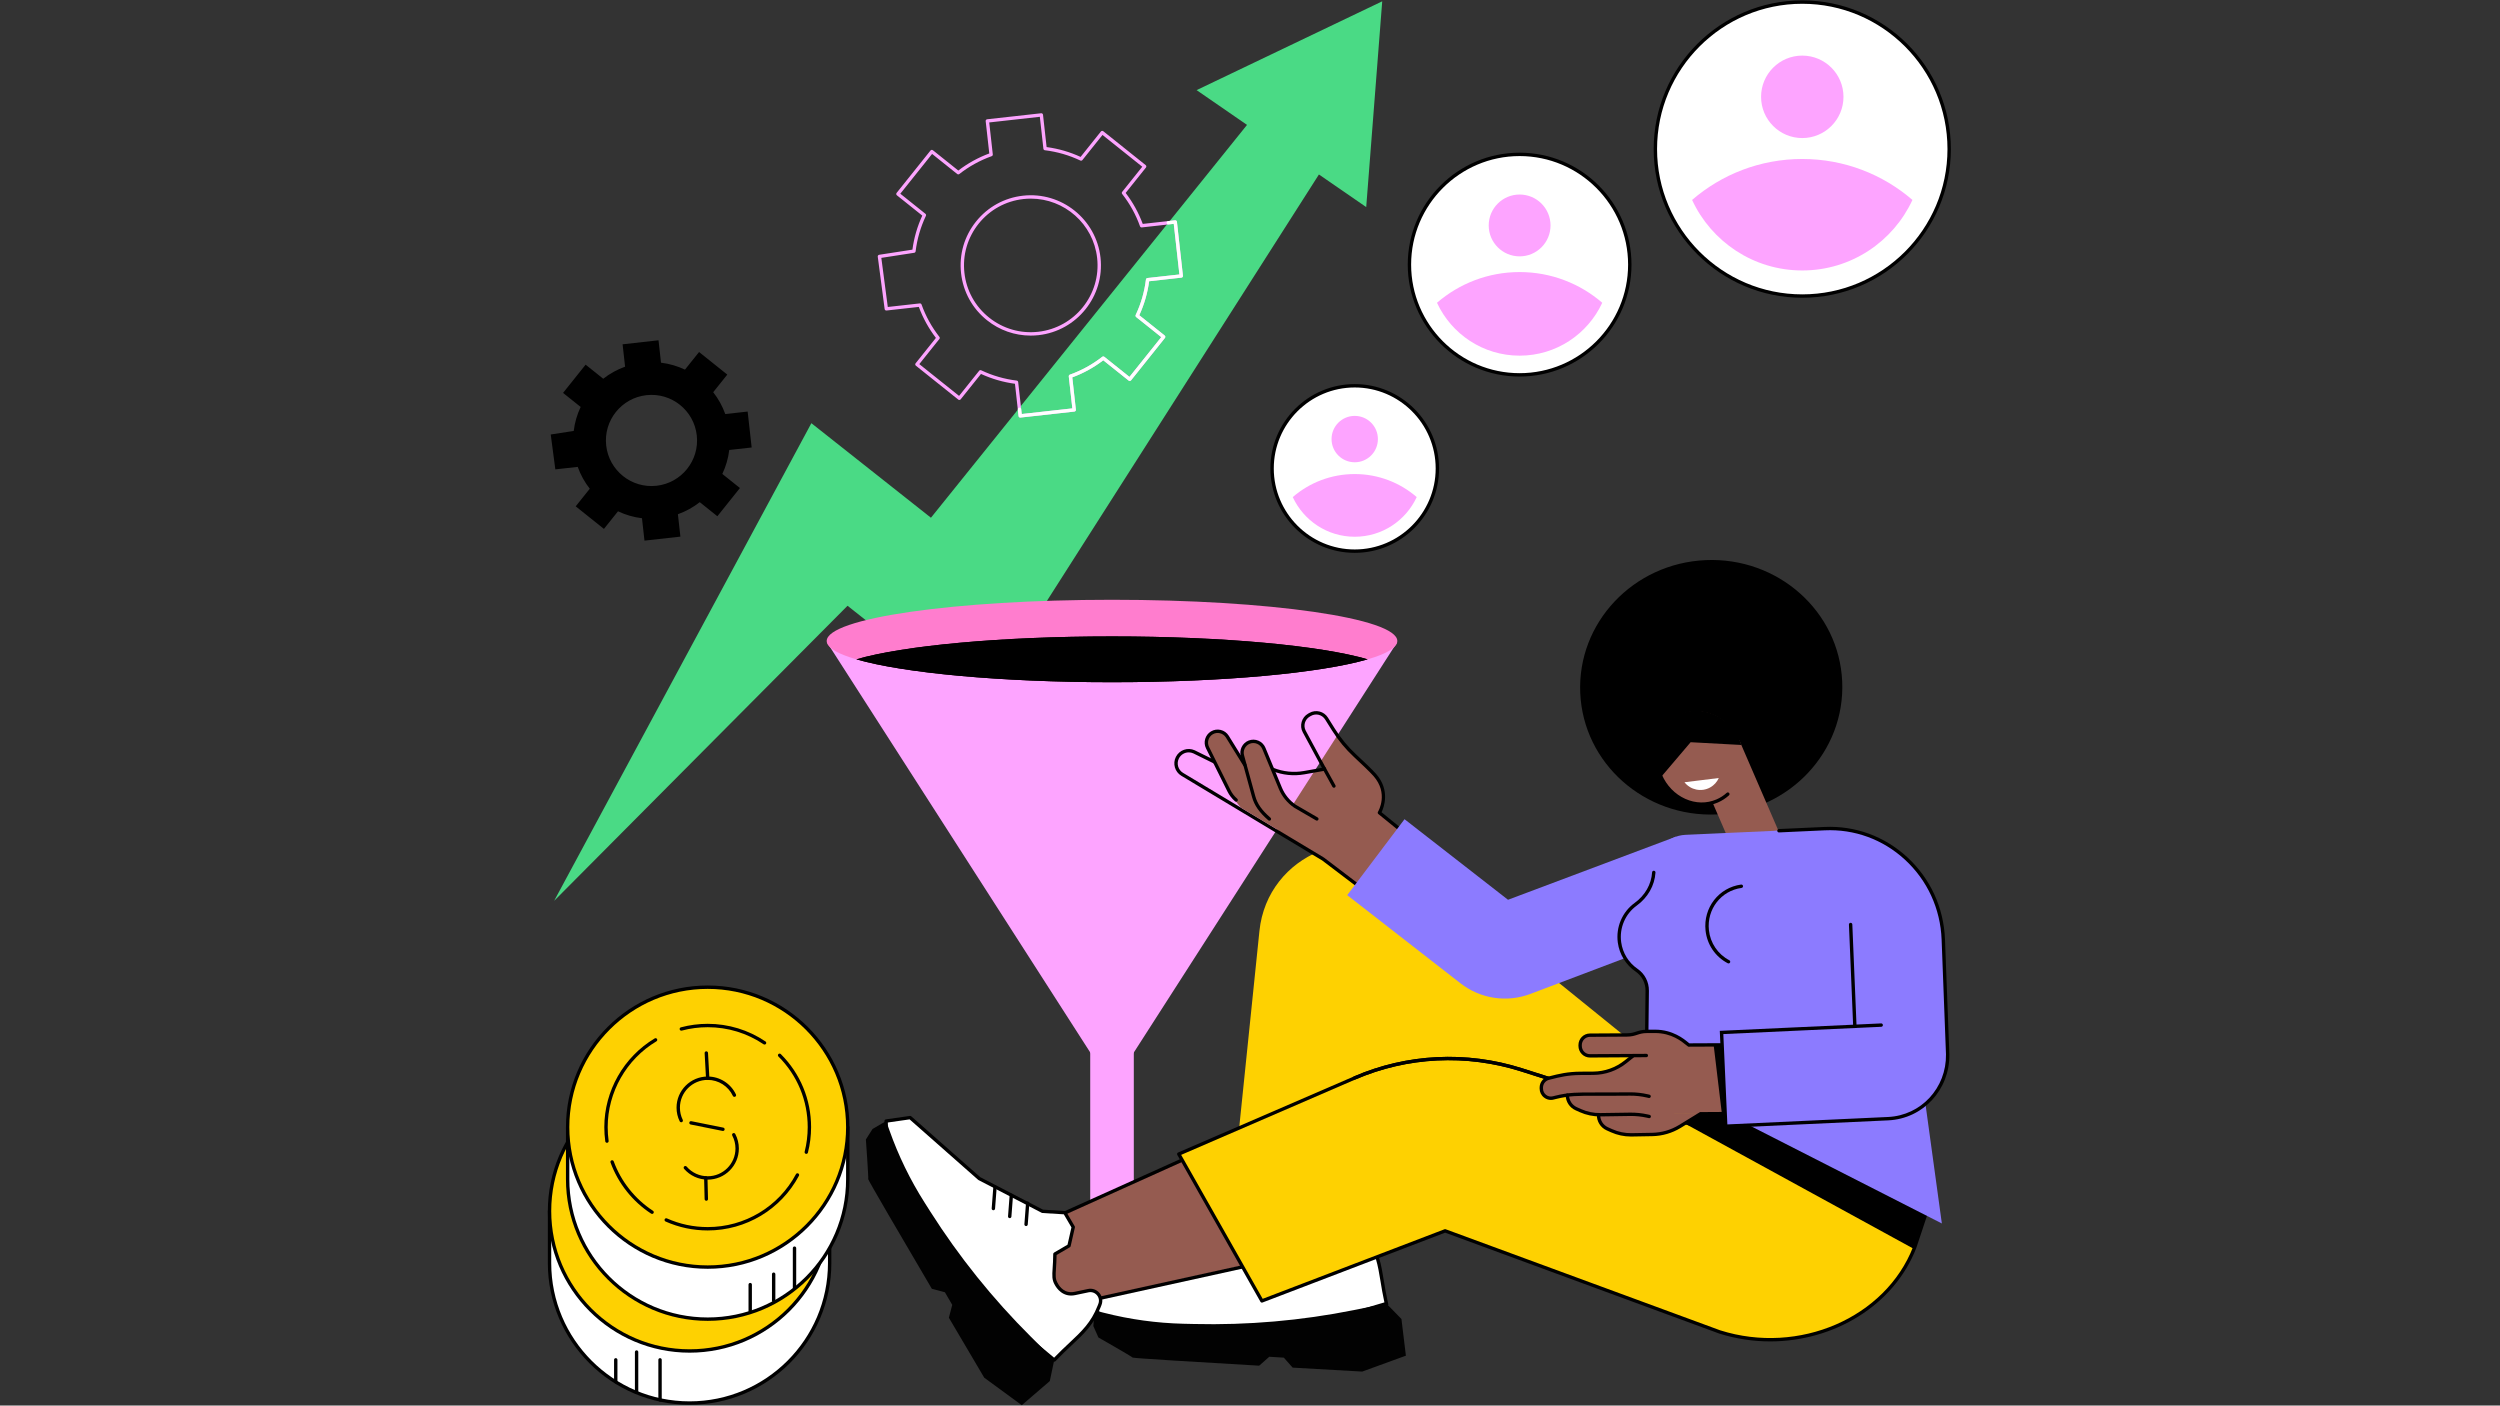 <svg xmlns="http://www.w3.org/2000/svg" xmlns:xlink="http://www.w3.org/1999/xlink" width="1366" zoomAndPan="magnify" viewBox="0 0 1024.5 576" height="768" preserveAspectRatio="xMidYMid meet" version="1.0"><rect x="0" y="0" width="1024.5" height="576" fill="#333333" stroke="none"/><defs><clipPath id="2f956f6f61"><path d="M 678 0.141 L 799 0.141 L 799 122 L 678 122 Z M 678 0.141 " clip-rule="nonzero"/></clipPath><clipPath id="47288aefb1"><path d="M 677 0.141 L 799.469 0.141 L 799.469 123 L 677 123 Z M 677 0.141 " clip-rule="nonzero"/></clipPath><clipPath id="de90f4d79d"><path d="M 227 0.141 L 567 0.141 L 567 370 L 227 370 Z M 227 0.141 " clip-rule="nonzero"/></clipPath><clipPath id="e382d5068a"><path d="M 224.5 495 L 341 495 L 341 575.859 L 224.5 575.859 Z M 224.5 495 " clip-rule="nonzero"/></clipPath><clipPath id="cbef2202a0"><path d="M 224.5 438 L 341 438 L 341 555 L 224.5 555 Z M 224.5 438 " clip-rule="nonzero"/></clipPath><clipPath id="6cfb1208d0"><path d="M 354 459 L 433 459 L 433 575.859 L 354 575.859 Z M 354 459 " clip-rule="nonzero"/></clipPath></defs><g clip-path="url(#2f956f6f61)"><path fill="#ffffff" d="M 798.77 61.086 C 798.77 94.355 771.816 121.324 738.57 121.324 C 705.32 121.324 678.371 94.355 678.371 61.086 C 678.371 27.82 705.32 0.852 738.57 0.852 C 771.816 0.852 798.77 27.82 798.77 61.086 " fill-opacity="1" fill-rule="nonzero"/></g><g clip-path="url(#47288aefb1)"><path fill="#000000" d="M 738.566 1.547 C 705.758 1.547 679.062 28.258 679.062 61.09 C 679.062 93.922 705.758 120.633 738.566 120.633 C 771.383 120.633 798.078 93.922 798.078 61.09 C 798.078 28.258 771.383 1.547 738.566 1.547 Z M 738.566 122.02 C 704.992 122.02 677.676 94.684 677.676 61.09 C 677.676 27.492 704.992 0.156 738.566 0.156 C 772.148 0.156 799.465 27.492 799.465 61.09 C 799.465 94.684 772.148 122.02 738.566 122.02 " fill-opacity="1" fill-rule="nonzero"/></g><path fill="#fda4ff" d="M 738.57 65.152 C 721.312 65.152 705.535 71.477 693.418 81.934 C 701.301 98.996 718.551 110.836 738.57 110.836 C 758.59 110.836 775.84 98.996 783.719 81.934 C 771.605 71.477 755.824 65.152 738.57 65.152 " fill-opacity="1" fill-rule="nonzero"/><path fill="#fda4ff" d="M 755.457 39.684 C 755.457 49.012 747.895 56.578 738.57 56.578 C 729.246 56.578 721.688 49.012 721.688 39.684 C 721.688 30.352 729.246 22.785 738.57 22.785 C 747.895 22.785 755.457 30.352 755.457 39.684 " fill-opacity="1" fill-rule="nonzero"/><path fill="#ffffff" d="M 667.891 108.438 C 667.891 133.391 647.676 153.617 622.742 153.617 C 597.805 153.617 577.59 133.391 577.59 108.438 C 577.59 83.484 597.805 63.258 622.742 63.258 C 647.676 63.258 667.891 83.484 667.891 108.438 " fill-opacity="1" fill-rule="nonzero"/><path fill="#000000" d="M 622.738 63.957 C 598.223 63.957 578.281 83.914 578.281 108.438 C 578.281 132.969 598.223 152.926 622.738 152.926 C 647.25 152.926 667.195 132.969 667.195 108.438 C 667.195 83.914 647.25 63.957 622.738 63.957 Z M 622.738 154.312 C 597.461 154.312 576.895 133.734 576.895 108.438 C 576.895 83.145 597.461 62.566 622.738 62.566 C 648.02 62.566 668.586 83.145 668.586 108.438 C 668.586 133.734 648.02 154.312 622.738 154.312 " fill-opacity="1" fill-rule="nonzero"/><path fill="#fda4ff" d="M 622.738 111.488 C 609.797 111.488 597.961 116.234 588.875 124.074 C 594.785 136.871 607.727 145.75 622.738 145.75 C 637.75 145.75 650.691 136.871 656.602 124.074 C 647.516 116.234 635.68 111.488 622.738 111.488 " fill-opacity="1" fill-rule="nonzero"/><path fill="#fda4ff" d="M 635.406 92.387 C 635.406 99.383 629.738 105.059 622.742 105.059 C 615.746 105.059 610.074 99.383 610.074 92.387 C 610.074 85.387 615.746 79.715 622.742 79.715 C 629.738 79.715 635.406 85.387 635.406 92.387 " fill-opacity="1" fill-rule="nonzero"/><path fill="#ffffff" d="M 589.035 191.977 C 589.035 210.691 573.871 225.859 555.172 225.859 C 536.469 225.859 521.309 210.691 521.309 191.977 C 521.309 173.262 536.469 158.09 555.172 158.09 C 573.871 158.09 589.035 173.262 589.035 191.977 " fill-opacity="1" fill-rule="nonzero"/><path fill="#000000" d="M 555.168 158.785 C 536.883 158.785 521.996 173.676 521.996 191.977 C 521.996 210.281 536.883 225.168 555.168 225.168 C 573.457 225.168 588.34 210.281 588.34 191.977 C 588.34 173.676 573.457 158.785 555.168 158.785 Z M 555.168 226.559 C 536.113 226.559 520.609 211.043 520.609 191.977 C 520.609 172.91 536.113 157.398 555.168 157.398 C 574.227 157.398 589.727 172.91 589.727 191.977 C 589.727 211.043 574.227 226.559 555.168 226.559 " fill-opacity="1" fill-rule="nonzero"/><path fill="#fda4ff" d="M 555.168 194.266 C 545.461 194.266 536.586 197.82 529.77 203.703 C 534.203 213.301 543.906 219.961 555.168 219.961 C 566.43 219.961 576.137 213.301 580.566 203.703 C 573.75 197.82 564.875 194.266 555.168 194.266 " fill-opacity="1" fill-rule="nonzero"/><path fill="#fda4ff" d="M 564.664 179.934 C 564.664 185.188 560.418 189.441 555.168 189.441 C 549.922 189.441 545.668 185.188 545.668 179.934 C 545.668 174.688 549.922 170.43 555.168 170.43 C 560.418 170.43 564.664 174.688 564.664 179.934 " fill-opacity="1" fill-rule="nonzero"/><g clip-path="url(#de90f4d79d)"><path fill="#4ada85" d="M 566.434 0.539 L 490.367 36.934 L 511.031 51.184 L 381.5 212.168 L 332.5 173.426 L 227.086 369.164 L 347.32 248.242 L 400.781 290.527 L 540.496 71.5 L 559.875 84.863 L 566.434 0.539 " fill-opacity="1" fill-rule="nonzero"/></g><path fill="#ffffff" d="M 340 496.281 L 340 517.621 C 340 549.293 314.301 574.973 282.598 574.973 C 250.898 574.973 225.199 549.293 225.199 517.621 L 225.199 496.281 L 340 496.281 " fill-opacity="1" fill-rule="nonzero"/><g clip-path="url(#e382d5068a)"><path fill="#000000" d="M 282.598 575.668 C 250.566 575.668 224.504 549.625 224.504 517.621 L 224.504 496.281 C 224.504 495.898 224.816 495.59 225.199 495.59 C 225.586 495.59 225.895 495.898 225.895 496.281 L 225.895 517.621 C 225.895 548.859 251.332 574.277 282.598 574.277 C 313.867 574.277 339.301 548.859 339.301 517.621 L 339.301 496.281 C 339.301 495.898 339.613 495.59 339.996 495.59 C 340.383 495.59 340.691 495.898 340.691 496.281 L 340.691 517.621 C 340.691 549.625 314.633 575.668 282.598 575.668 " fill-opacity="1" fill-rule="nonzero"/></g><path fill="#fed101" d="M 340 496.281 C 340 527.957 314.301 553.633 282.598 553.633 C 250.898 553.633 225.199 527.957 225.199 496.281 C 225.199 464.609 250.898 438.93 282.598 438.93 C 314.301 438.93 340 464.609 340 496.281 " fill-opacity="1" fill-rule="nonzero"/><g clip-path="url(#cbef2202a0)"><path fill="#000000" d="M 282.598 439.625 C 251.332 439.625 225.895 465.039 225.895 496.281 C 225.895 527.523 251.332 552.941 282.598 552.941 C 313.867 552.941 339.301 527.523 339.301 496.281 C 339.301 465.039 313.867 439.625 282.598 439.625 Z M 282.598 554.328 C 250.566 554.328 224.504 528.289 224.504 496.281 C 224.504 464.277 250.566 438.238 282.598 438.238 C 314.633 438.238 340.691 464.277 340.691 496.281 C 340.691 528.289 314.633 554.328 282.598 554.328 " fill-opacity="1" fill-rule="nonzero"/></g><path fill="#000000" d="M 241.312 502.703 C 240.973 502.703 240.672 502.449 240.625 502.102 C 240.363 500.184 240.227 498.23 240.227 496.281 C 240.227 481.469 248.141 467.535 260.879 459.922 C 261.211 459.727 261.637 459.836 261.832 460.164 C 262.027 460.492 261.922 460.918 261.594 461.113 C 249.273 468.48 241.617 481.953 241.617 496.281 C 241.617 498.164 241.746 500.059 242 501.91 C 242.055 502.293 241.789 502.641 241.406 502.691 C 241.375 502.699 241.344 502.703 241.312 502.703 " fill-opacity="1" fill-rule="nonzero"/><path fill="#000000" d="M 259.809 531.848 C 259.68 531.848 259.547 531.812 259.43 531.734 C 251.801 526.746 245.887 519.301 242.777 510.773 C 242.645 510.414 242.832 510.016 243.191 509.883 C 243.551 509.754 243.949 509.938 244.082 510.297 C 247.086 518.547 252.809 525.746 260.191 530.57 C 260.508 530.781 260.602 531.211 260.391 531.531 C 260.258 531.734 260.035 531.848 259.809 531.848 " fill-opacity="1" fill-rule="nonzero"/><path fill="#000000" d="M 282.598 538.617 C 276.582 538.617 270.77 537.387 265.32 534.949 C 264.973 534.793 264.812 534.383 264.969 534.031 C 265.125 533.684 265.539 533.523 265.887 533.684 C 271.156 536.035 276.781 537.23 282.598 537.23 C 297.758 537.23 311.621 528.922 318.77 515.551 C 318.949 515.211 319.371 515.082 319.711 515.266 C 320.047 515.445 320.176 515.867 319.996 516.203 C 312.602 530.031 298.273 538.617 282.598 538.617 " fill-opacity="1" fill-rule="nonzero"/><path fill="#000000" d="M 323 507.242 C 322.945 507.242 322.887 507.23 322.828 507.219 C 322.457 507.125 322.23 506.746 322.328 506.375 C 323.16 503.094 323.582 499.699 323.582 496.281 C 323.582 485.344 319.316 475.062 311.578 467.328 C 311.309 467.059 311.309 466.617 311.578 466.348 C 311.848 466.074 312.289 466.074 312.559 466.348 C 320.562 474.344 324.969 484.977 324.969 496.281 C 324.969 499.812 324.535 503.324 323.672 506.715 C 323.594 507.031 323.309 507.242 323 507.242 " fill-opacity="1" fill-rule="nonzero"/><path fill="#000000" d="M 305.898 462.445 C 305.766 462.445 305.633 462.406 305.512 462.328 C 298.734 457.75 290.812 455.336 282.598 455.336 C 278.992 455.336 275.418 455.801 271.969 456.723 C 271.602 456.824 271.219 456.605 271.121 456.234 C 271.023 455.863 271.242 455.484 271.613 455.383 C 275.176 454.43 278.875 453.945 282.598 453.945 C 291.09 453.945 299.281 456.445 306.289 461.176 C 306.605 461.391 306.691 461.824 306.477 462.141 C 306.34 462.34 306.121 462.445 305.898 462.445 " fill-opacity="1" fill-rule="nonzero"/><path fill="#000000" d="M 270.488 574.383 C 270.105 574.383 269.793 574.07 269.793 573.688 L 269.793 557.258 C 269.793 556.871 270.105 556.562 270.488 556.562 C 270.871 556.562 271.18 556.871 271.18 557.258 L 271.18 573.688 C 271.18 574.07 270.871 574.383 270.488 574.383 " fill-opacity="1" fill-rule="nonzero"/><path fill="#000000" d="M 260.875 571.18 C 260.492 571.18 260.184 570.871 260.184 570.488 L 260.184 554.059 C 260.184 553.676 260.492 553.363 260.875 553.363 C 261.262 553.363 261.57 553.676 261.57 554.059 L 261.57 570.488 C 261.57 570.871 261.262 571.18 260.875 571.18 " fill-opacity="1" fill-rule="nonzero"/><path fill="#000000" d="M 252.336 566.914 C 251.949 566.914 251.641 566.602 251.641 566.219 L 251.641 557.258 C 251.641 556.871 251.949 556.562 252.336 556.562 C 252.719 556.562 253.027 556.871 253.027 557.258 L 253.027 566.219 C 253.027 566.602 252.719 566.914 252.336 566.914 " fill-opacity="1" fill-rule="nonzero"/><path fill="#ffffff" d="M 347.414 461.902 L 347.414 483.238 C 347.414 514.914 321.715 540.59 290.016 540.59 C 258.316 540.59 232.617 514.914 232.617 483.238 L 232.617 461.902 L 347.414 461.902 " fill-opacity="1" fill-rule="nonzero"/><path fill="#000000" d="M 290.016 541.285 C 257.984 541.285 231.926 515.246 231.926 483.238 L 231.926 461.902 C 231.926 461.516 232.234 461.207 232.617 461.207 C 233 461.207 233.312 461.516 233.312 461.902 L 233.312 483.238 C 233.312 514.48 258.75 539.895 290.016 539.895 C 321.281 539.895 346.723 514.48 346.723 483.238 L 346.723 461.902 C 346.723 461.516 347.031 461.207 347.414 461.207 C 347.797 461.207 348.109 461.516 348.109 461.902 L 348.109 483.238 C 348.109 515.246 322.047 541.285 290.016 541.285 " fill-opacity="1" fill-rule="nonzero"/><path fill="#fed101" d="M 347.414 461.902 C 347.414 493.574 321.715 519.254 290.016 519.254 C 258.316 519.254 232.617 493.574 232.617 461.902 C 232.617 430.227 258.316 404.551 290.016 404.551 C 321.715 404.551 347.414 430.227 347.414 461.902 " fill-opacity="1" fill-rule="nonzero"/><path fill="#000000" d="M 290.016 405.246 C 258.75 405.246 233.312 430.66 233.312 461.902 C 233.312 493.141 258.75 518.555 290.016 518.555 C 321.281 518.555 346.723 493.141 346.723 461.902 C 346.723 430.66 321.281 405.246 290.016 405.246 Z M 290.016 519.949 C 257.984 519.949 231.926 493.906 231.926 461.902 C 231.926 429.895 257.984 403.855 290.016 403.855 C 322.047 403.855 348.109 429.895 348.109 461.902 C 348.109 493.906 322.047 519.949 290.016 519.949 " fill-opacity="1" fill-rule="nonzero"/><path fill="#000000" d="M 248.73 468.316 C 248.387 468.316 248.09 468.066 248.043 467.723 C 247.777 465.809 247.645 463.848 247.645 461.902 C 247.645 447.086 255.559 433.156 268.297 425.543 C 268.629 425.348 269.055 425.453 269.25 425.785 C 269.445 426.109 269.34 426.539 269.012 426.734 C 256.688 434.098 249.035 447.57 249.035 461.902 C 249.035 463.785 249.164 465.68 249.418 467.531 C 249.473 467.91 249.207 468.262 248.824 468.312 C 248.793 468.316 248.762 468.316 248.73 468.316 " fill-opacity="1" fill-rule="nonzero"/><path fill="#000000" d="M 267.227 497.469 C 267.094 497.469 266.965 497.43 266.848 497.355 C 259.215 492.363 253.301 484.922 250.195 476.395 C 250.062 476.031 250.246 475.637 250.609 475.504 C 250.969 475.371 251.367 475.559 251.5 475.918 C 254.504 484.168 260.227 491.363 267.605 496.191 C 267.926 496.402 268.016 496.832 267.809 497.152 C 267.676 497.355 267.453 497.469 267.227 497.469 " fill-opacity="1" fill-rule="nonzero"/><path fill="#000000" d="M 290.016 504.238 C 284 504.238 278.188 503.004 272.738 500.57 C 272.387 500.41 272.23 500.004 272.387 499.652 C 272.543 499.301 272.953 499.141 273.305 499.301 C 278.574 501.656 284.195 502.852 290.016 502.852 C 305.176 502.852 319.035 494.543 326.188 481.168 C 326.367 480.828 326.789 480.703 327.125 480.883 C 327.465 481.066 327.594 481.484 327.41 481.824 C 320.02 495.648 305.691 504.238 290.016 504.238 " fill-opacity="1" fill-rule="nonzero"/><path fill="#000000" d="M 330.418 472.859 C 330.359 472.859 330.305 472.855 330.246 472.84 C 329.875 472.746 329.648 472.367 329.742 471.996 C 330.574 468.715 331 465.316 331 461.902 C 331 450.965 326.734 440.684 318.996 432.949 C 318.723 432.676 318.723 432.234 318.996 431.965 C 319.266 431.695 319.707 431.695 319.977 431.965 C 327.98 439.961 332.387 450.594 332.387 461.902 C 332.387 465.434 331.949 468.945 331.09 472.336 C 331.008 472.648 330.727 472.859 330.418 472.859 " fill-opacity="1" fill-rule="nonzero"/><path fill="#000000" d="M 313.316 428.062 C 313.184 428.062 313.047 428.027 312.93 427.949 C 306.152 423.371 298.23 420.953 290.016 420.953 C 286.414 420.953 282.836 421.422 279.387 422.344 C 279.016 422.441 278.637 422.223 278.539 421.855 C 278.438 421.484 278.66 421.102 279.031 421 C 282.594 420.051 286.293 419.562 290.016 419.562 C 298.508 419.562 306.699 422.066 313.707 426.797 C 314.023 427.012 314.109 427.441 313.895 427.758 C 313.762 427.957 313.539 428.062 313.316 428.062 " fill-opacity="1" fill-rule="nonzero"/><path fill="#000000" d="M 325.59 528.422 C 325.207 528.422 324.895 528.109 324.895 527.727 L 324.895 511.488 C 324.895 511.105 325.207 510.797 325.59 510.797 C 325.973 510.797 326.285 511.105 326.285 511.488 L 326.285 527.727 C 326.285 528.109 325.973 528.422 325.59 528.422 " fill-opacity="1" fill-rule="nonzero"/><path fill="#000000" d="M 317.047 533.754 C 316.664 533.754 316.352 533.445 316.352 533.062 L 316.352 522.16 C 316.352 521.773 316.664 521.465 317.047 521.465 C 317.43 521.465 317.742 521.773 317.742 522.16 L 317.742 533.062 C 317.742 533.445 317.43 533.754 317.047 533.754 " fill-opacity="1" fill-rule="nonzero"/><path fill="#000000" d="M 307.438 538.023 C 307.055 538.023 306.742 537.711 306.742 537.328 L 306.742 526.426 C 306.742 526.043 307.055 525.734 307.438 525.734 C 307.82 525.734 308.133 526.043 308.133 526.426 L 308.133 537.328 C 308.133 537.711 307.82 538.023 307.438 538.023 " fill-opacity="1" fill-rule="nonzero"/><path fill="#000000" d="M 279.164 459.91 C 278.91 459.91 278.66 459.77 278.543 459.523 C 277.68 457.766 277.246 455.879 277.246 453.914 C 277.246 446.875 282.973 441.156 290.016 441.156 C 294.953 441.156 299.496 444.043 301.59 448.512 C 301.754 448.859 301.602 449.273 301.254 449.434 C 300.91 449.598 300.492 449.449 300.332 449.102 C 298.465 445.117 294.418 442.543 290.016 442.543 C 283.742 442.543 278.633 447.645 278.633 453.914 C 278.633 455.668 279.023 457.348 279.789 458.91 C 279.957 459.254 279.816 459.672 279.469 459.836 C 279.371 459.887 279.27 459.91 279.164 459.91 " fill-opacity="1" fill-rule="nonzero"/><path fill="#000000" d="M 290.016 483.418 C 286.289 483.418 282.758 481.797 280.328 478.973 C 280.078 478.68 280.109 478.242 280.402 477.992 C 280.691 477.738 281.129 477.777 281.379 478.066 C 283.547 480.586 286.695 482.027 290.016 482.027 C 296.293 482.027 301.398 476.93 301.398 470.656 C 301.398 468.805 300.945 466.969 300.082 465.344 C 299.902 465.008 300.031 464.582 300.371 464.406 C 300.711 464.227 301.129 464.355 301.309 464.695 C 302.277 466.52 302.785 468.578 302.785 470.656 C 302.785 477.691 297.059 483.418 290.016 483.418 " fill-opacity="1" fill-rule="nonzero"/><path fill="#000000" d="M 289.449 492.078 C 289.074 492.078 288.766 491.781 288.754 491.402 L 288.539 482.742 C 288.527 482.359 288.832 482.039 289.215 482.027 C 289.605 482.043 289.918 482.324 289.926 482.707 L 290.145 491.367 C 290.152 491.754 289.852 492.07 289.469 492.078 C 289.461 492.078 289.457 492.078 289.449 492.078 " fill-opacity="1" fill-rule="nonzero"/><path fill="#000000" d="M 290.016 442.543 C 289.648 442.543 289.344 442.254 289.324 441.883 L 288.758 431.562 C 288.734 431.18 289.027 430.855 289.41 430.832 C 289.789 430.797 290.121 431.102 290.145 431.488 L 290.711 441.809 C 290.73 442.191 290.438 442.52 290.055 442.543 C 290.039 442.543 290.027 442.543 290.016 442.543 " fill-opacity="1" fill-rule="nonzero"/><path fill="#000000" d="M 296.262 463.473 C 296.219 463.473 296.172 463.469 296.125 463.457 L 283.023 460.82 C 282.648 460.746 282.406 460.379 282.48 460.004 C 282.555 459.625 282.926 459.379 283.301 459.461 L 296.398 462.098 C 296.777 462.176 297.02 462.539 296.945 462.914 C 296.879 463.246 296.586 463.473 296.262 463.473 " fill-opacity="1" fill-rule="nonzero"/><path fill="#fda4ff" d="M 464.633 421.574 L 446.773 421.574 L 446.773 498.734 L 464.633 498.734 L 464.633 421.574 " fill-opacity="1" fill-rule="nonzero"/><path fill="#020202" d="M 560.559 485.07 L 527.004 476.953 L 518.113 513.707 L 551.664 521.828 L 560.559 485.07 " fill-opacity="1" fill-rule="nonzero"/><path fill="#ffffff" d="M 559.637 505.98 L 560.16 506.73 C 566.137 515.297 565.461 522.34 568.148 534.203 L 523.91 547.289 L 459.117 544.148 L 448.453 536.977 L 452.75 528.023 L 489.281 518.375 L 514.848 504.301 L 520.391 497.023 L 527.219 497.438 L 532.621 503.141 L 532.215 509.816 C 538.457 514.086 539.52 516.008 542.738 516.203 C 542.809 516.188 548.16 517.055 550.188 512.012 L 552.281 506.816 C 553.531 503.715 557.723 503.242 559.637 505.98 " fill-opacity="1" fill-rule="nonzero"/><path fill="#000000" d="M 459.344 543.465 L 523.824 546.594 L 567.332 533.719 C 566.637 530.559 566.164 527.699 565.75 525.16 C 564.641 518.426 563.766 513.109 559.59 507.125 L 559.066 506.375 C 558.316 505.305 557.094 504.746 555.789 504.898 C 554.484 505.047 553.414 505.859 552.926 507.078 L 550.836 512.27 C 548.891 517.102 544.148 517.035 542.742 516.902 L 542.695 516.898 C 540.312 516.75 538.961 515.711 536.5 513.816 C 535.312 512.902 533.84 511.77 531.82 510.387 L 531.5 510.164 L 531.91 503.398 L 526.902 498.117 L 520.719 497.738 L 515.312 504.84 L 489.457 519.043 L 453.238 528.613 L 449.34 536.734 Z M 523.992 547.988 L 523.875 547.984 L 458.891 544.836 L 447.566 537.215 L 452.266 527.434 L 489.02 517.723 L 514.387 503.762 L 520.062 496.309 L 527.535 496.762 L 533.336 502.879 L 532.934 509.465 C 534.816 510.77 536.215 511.84 537.348 512.715 C 539.727 514.551 540.816 515.387 542.762 515.512 C 542.801 515.512 542.836 515.516 542.875 515.52 C 544.367 515.66 548.008 515.582 549.547 511.754 L 551.637 506.559 C 552.32 504.859 553.812 503.723 555.633 503.52 C 557.445 503.309 559.156 504.082 560.207 505.582 L 560.727 506.332 C 565.086 512.574 565.98 518.027 567.117 524.934 C 567.562 527.621 568.062 530.672 568.828 534.051 L 568.969 534.688 L 523.992 547.988 " fill-opacity="1" fill-rule="nonzero"/><path fill="#020202" d="M 448.453 536.977 L 452.391 537.98 C 463.043 540.703 473.961 542.207 484.953 542.473 L 489.348 542.574 C 511.312 543.102 533.27 541.188 554.812 536.875 L 568.148 534.203 L 574.309 540.52 L 576.137 555.555 L 558.227 562.074 C 558.227 562.074 545.668 561.367 529.734 560.453 L 526.117 556.367 L 520.145 556 L 516.012 559.656 C 491.109 558.207 464.391 556.594 464.16 556.336 C 463.734 555.852 450.121 548.094 450.121 548.094 L 448.062 543.434 L 448.453 536.977 " fill-opacity="1" fill-rule="nonzero"/><path fill="#000000" d="M 515.539 513.574 C 515.391 513.574 515.238 513.527 515.113 513.426 L 508.273 508.055 C 507.969 507.82 507.922 507.383 508.156 507.082 C 508.391 506.781 508.828 506.727 509.133 506.965 L 515.973 512.336 C 516.27 512.57 516.324 513.008 516.086 513.309 C 515.949 513.484 515.742 513.574 515.539 513.574 " fill-opacity="1" fill-rule="nonzero"/><path fill="#000000" d="M 509.121 517.34 C 508.969 517.34 508.816 517.293 508.688 517.191 L 501.852 511.82 C 501.551 511.586 501.5 511.148 501.738 510.848 C 501.973 510.543 502.41 510.492 502.711 510.73 L 509.547 516.102 C 509.848 516.336 509.902 516.773 509.664 517.074 C 509.527 517.246 509.324 517.34 509.121 517.34 " fill-opacity="1" fill-rule="nonzero"/><path fill="#000000" d="M 502.695 521.105 C 502.547 521.105 502.398 521.059 502.27 520.957 L 495.434 515.586 C 495.133 515.352 495.078 514.914 495.312 514.613 C 495.551 514.309 495.984 514.258 496.289 514.496 L 503.125 519.867 C 503.43 520.102 503.48 520.539 503.242 520.84 C 503.109 521.016 502.902 521.105 502.695 521.105 " fill-opacity="1" fill-rule="nonzero"/><path fill="#955b50" d="M 517.141 516.887 L 487.887 473.828 L 419.348 504.594 L 436.512 534.867 L 517.141 516.887 " fill-opacity="1" fill-rule="nonzero"/><path fill="#000000" d="M 421.316 504.609 L 437.922 534.129 L 516.176 516.914 L 487.777 474.652 Z M 437.566 535.609 C 437.32 535.609 437.086 535.48 436.961 535.254 L 419.734 504.629 C 419.641 504.457 419.617 504.254 419.68 504.07 C 419.742 503.887 419.875 503.734 420.055 503.652 L 487.742 473.148 C 488.051 473.008 488.414 473.109 488.605 473.391 L 517.898 516.988 C 518.027 517.18 518.055 517.418 517.965 517.633 C 517.879 517.848 517.695 518.004 517.473 518.055 L 437.715 535.594 C 437.664 535.605 437.613 535.609 437.566 535.609 " fill-opacity="1" fill-rule="nonzero"/><path fill="#ffffff" d="M 450.746 534.559 L 450.414 535.406 C 446.621 545.141 440.391 548.5 432.027 557.328 L 396.547 527.844 L 363.117 472.25 L 363.148 459.398 L 372.977 457.992 L 401.312 482.977 L 427.23 496.402 L 436.359 496.957 L 439.809 502.867 L 438.078 510.527 L 432.309 513.902 C 432.227 521.465 431.223 523.418 432.848 526.199 C 432.902 526.25 435.156 531.18 440.48 530.062 L 445.957 528.91 C 449.23 528.223 451.957 531.441 450.746 534.559 " fill-opacity="1" fill-rule="nonzero"/><path fill="#000000" d="M 432.367 526.703 Z M 432.371 526.703 Z M 432.371 526.703 C 432.371 526.703 432.375 526.703 432.375 526.703 C 432.375 526.703 432.371 526.703 432.371 526.703 Z M 450.746 534.559 L 450.75 534.559 Z M 397.082 527.383 L 431.973 556.383 C 434.215 554.047 436.328 552.062 438.207 550.305 C 443.184 545.641 447.117 541.957 449.766 535.156 L 450.102 534.305 C 450.574 533.082 450.352 531.758 449.504 530.758 C 448.656 529.758 447.387 529.324 446.102 529.59 L 440.625 530.742 C 435.527 531.812 432.945 527.836 432.273 526.594 C 432.27 526.586 432.285 526.617 432.348 526.684 C 432.312 526.641 432.277 526.598 432.25 526.551 C 431.047 524.492 431.16 522.785 431.367 519.688 C 431.465 518.195 431.586 516.34 431.613 513.891 C 431.613 513.648 431.746 513.422 431.957 513.301 L 437.469 510.078 L 439.074 502.98 L 435.949 497.629 L 427.188 497.094 C 427.09 497.086 426.996 497.062 426.91 497.016 L 400.992 483.594 C 400.941 483.57 400.895 483.539 400.852 483.5 L 372.758 458.723 L 363.84 460 L 363.812 472.059 Z M 432.027 558.023 C 431.871 558.023 431.715 557.973 431.582 557.863 L 396.102 528.379 C 396.043 528.328 395.988 528.27 395.949 528.203 L 362.523 472.609 C 362.457 472.5 362.422 472.379 362.422 472.246 L 362.453 459.398 C 362.453 459.051 362.707 458.758 363.051 458.711 L 372.879 457.301 C 373.082 457.273 373.285 457.332 373.438 457.469 L 401.707 482.402 L 427.418 495.715 L 436.398 496.266 C 436.633 496.281 436.84 496.406 436.957 496.609 L 440.41 502.512 C 440.5 502.668 440.527 502.848 440.488 503.016 L 438.758 510.676 C 438.715 510.867 438.598 511.027 438.434 511.125 L 432.996 514.301 C 432.961 516.594 432.844 518.348 432.75 519.777 C 432.551 522.773 432.461 524.148 433.441 525.832 C 433.461 525.867 433.477 525.898 433.496 525.934 C 434.207 527.254 436.293 530.23 440.34 529.383 L 445.816 528.23 C 447.605 527.852 449.379 528.465 450.562 529.855 C 451.746 531.254 452.055 533.105 451.391 534.809 L 451.062 535.66 C 448.297 542.75 444.266 546.531 439.156 551.316 C 437.168 553.18 434.91 555.293 432.531 557.809 C 432.395 557.953 432.211 558.023 432.027 558.023 " fill-opacity="1" fill-rule="nonzero"/><g clip-path="url(#6cfb1208d0)"><path fill="#020202" d="M 363.148 459.398 L 364.5 463.227 C 368.164 473.594 372.988 483.508 378.883 492.785 L 381.238 496.496 C 393.02 515.043 406.82 532.227 422.391 547.73 L 432.027 557.328 L 430.207 565.965 L 418.727 575.844 L 403.348 564.586 C 403.348 564.586 396.949 553.758 388.848 540.004 L 390.23 534.727 L 387.215 529.562 L 381.875 528.16 C 369.23 506.656 355.711 483.555 355.797 483.219 C 355.961 482.594 354.836 466.965 354.836 466.965 L 357.559 462.66 L 363.148 459.398 " fill-opacity="1" fill-rule="nonzero"/></g><path fill="#000000" d="M 420.484 502.441 C 420.465 502.441 420.449 502.441 420.434 502.441 C 420.047 502.414 419.762 502.078 419.793 501.695 L 420.453 493.023 C 420.48 492.645 420.816 492.355 421.195 492.387 C 421.578 492.414 421.867 492.75 421.836 493.133 L 421.176 501.801 C 421.148 502.164 420.844 502.441 420.484 502.441 " fill-opacity="1" fill-rule="nonzero"/><path fill="#000000" d="M 413.785 499.203 C 413.766 499.203 413.75 499.203 413.73 499.199 C 413.348 499.168 413.062 498.836 413.09 498.453 L 413.75 489.785 C 413.781 489.402 414.109 489.117 414.496 489.145 C 414.879 489.176 415.164 489.508 415.137 489.891 L 414.477 498.559 C 414.449 498.922 414.145 499.203 413.785 499.203 " fill-opacity="1" fill-rule="nonzero"/><path fill="#000000" d="M 407.082 495.957 C 407.066 495.957 407.047 495.957 407.031 495.957 C 406.648 495.926 406.359 495.594 406.391 495.211 L 407.051 486.543 C 407.078 486.16 407.422 485.867 407.797 485.902 C 408.176 485.934 408.465 486.266 408.434 486.648 L 407.777 495.316 C 407.746 495.68 407.441 495.957 407.082 495.957 " fill-opacity="1" fill-rule="nonzero"/><path fill="#fed101" d="M 503.098 508.055 L 516.113 381.539 C 519.363 349.922 556.637 334.801 580.996 355.219 L 606.664 376.734 L 747.48 490.688 L 729.566 512.824 C 709.371 537.785 672.758 541.648 647.801 521.449 L 585.965 471.41 L 564.57 514.379 L 503.098 508.055 " fill-opacity="1" fill-rule="nonzero"/><path fill="#fed101" d="M 483.055 472.938 L 555.086 441.766 C 576.461 432.512 598.73 430.598 621.105 437.68 L 791.879 490.59 L 784.625 511.246 C 773.145 540.684 737.379 556.164 704.719 545.82 L 592.203 504.402 L 517.133 533.121 L 483.055 472.938 " fill-opacity="1" fill-rule="nonzero"/><path fill="#000000" d="M 592.199 503.703 C 592.285 503.703 592.367 503.723 592.445 503.75 L 704.957 545.172 C 737.191 555.375 772.652 540.047 783.977 510.992 L 790.047 492.715 L 623.199 439.039 C 600.828 431.953 576.738 433.148 555.367 442.398 L 484.039 473.266 L 517.445 532.258 L 591.953 503.75 C 592.035 503.723 592.117 503.703 592.199 503.703 Z M 725.422 549.711 C 718.477 549.711 711.422 548.676 704.508 546.484 L 592.207 505.145 L 517.379 533.77 C 517.059 533.891 516.699 533.762 516.527 533.461 L 482.453 473.277 C 482.355 473.105 482.336 472.902 482.398 472.715 C 482.461 472.527 482.598 472.375 482.777 472.297 L 554.812 441.125 C 576.492 431.746 600.934 430.531 623.617 437.715 L 791.137 491.605 C 791.316 491.664 791.465 491.789 791.543 491.953 C 791.629 492.121 791.641 492.312 791.586 492.488 L 785.281 511.461 C 776.121 534.977 751.57 549.711 725.422 549.711 " fill-opacity="1" fill-rule="nonzero"/><path fill="#000000" d="M 791.664 487.82 L 784.648 511.984 L 689.949 460.152 L 698.289 453.934 L 791.664 487.82 " fill-opacity="1" fill-rule="nonzero"/><path fill="#000000" d="M 659.336 450.445 C 659.266 450.445 659.191 450.434 659.125 450.414 L 623.203 439.039 C 600.828 431.961 576.734 433.152 555.363 442.398 C 555.012 442.551 554.602 442.391 554.453 442.039 C 554.297 441.688 554.461 441.281 554.812 441.125 C 576.492 431.746 600.93 430.535 623.621 437.715 L 659.543 449.09 C 659.91 449.203 660.113 449.594 659.996 449.961 C 659.902 450.254 659.629 450.445 659.336 450.445 " fill-opacity="1" fill-rule="nonzero"/><path fill="#000000" d="M 754.934 279.27 C 756.211 308.047 733.215 332.441 703.57 333.758 C 673.926 335.07 648.859 312.805 647.586 284.027 C 646.305 255.246 669.305 230.848 698.949 229.539 C 728.59 228.227 753.66 250.484 754.934 279.27 " fill-opacity="1" fill-rule="nonzero"/><path fill="#955b50" d="M 712.746 354.172 L 731.281 346.148 L 712.73 303.281 L 694.191 311.305 L 712.746 354.172 " fill-opacity="1" fill-rule="nonzero"/><path fill="#955b50" d="M 712.48 303.492 C 716.695 313.234 712.902 324.254 704.004 328.102 C 695.109 331.953 684.488 327.176 680.27 317.434 C 676.055 307.688 679.848 296.672 688.742 292.824 C 697.637 288.977 708.266 293.754 712.48 303.492 " fill-opacity="1" fill-rule="nonzero"/><path fill="#ffffff" d="M 704.359 318.832 C 703.652 320.402 702.469 321.777 700.848 322.684 C 697.238 324.699 692.77 323.723 690.297 320.566 L 704.359 318.832 " fill-opacity="1" fill-rule="nonzero"/><path fill="#000000" d="M 697.367 330.242 C 694.918 330.242 692.438 329.703 690.055 328.633 C 685.496 326.586 681.848 322.824 679.777 318.043 C 675.496 308.148 679.387 296.906 688.449 292.988 C 696.926 289.32 706.949 293.207 711.777 302.023 C 711.961 302.359 711.836 302.785 711.504 302.965 C 711.164 303.152 710.742 303.027 710.559 302.691 C 706.082 294.504 696.809 290.879 689.004 294.262 C 680.641 297.883 677.074 308.297 681.051 317.492 C 682.984 321.953 686.383 325.461 690.621 327.367 C 694.84 329.262 699.387 329.344 703.426 327.594 C 704.961 326.934 706.359 326.027 707.598 324.91 C 707.883 324.652 708.32 324.672 708.582 324.957 C 708.84 325.238 708.816 325.68 708.531 325.938 C 707.184 327.16 705.648 328.148 703.977 328.871 C 701.867 329.785 699.633 330.242 697.367 330.242 " fill-opacity="1" fill-rule="nonzero"/><path fill="#000000" d="M 692.824 304.16 L 680.746 318.359 C 680.52 317.922 680.293 317.488 680.094 317.027 C 675.902 307.332 679.676 296.371 688.531 292.539 C 697.379 288.711 708.688 293.602 712.887 303.301 C 713.172 303.957 713.41 304.621 713.621 305.289 L 692.824 304.16 " fill-opacity="1" fill-rule="nonzero"/><path fill="#955b50" d="M 577.797 343.207 L 565.281 333.051 C 565.281 333.051 570.066 325.145 563.363 317.559 C 561.809 315.801 558.293 312.465 555.293 309.684 C 551.887 306.52 548.91 302.922 546.441 298.977 L 543.613 294.457 C 542.191 292.188 539.234 291.441 536.902 292.77 L 536.406 293.051 C 534.047 294.395 533.195 297.379 534.48 299.766 L 542.785 315.168 L 534.426 316.645 C 530.141 317.402 525.73 316.949 521.688 315.336 L 505.23 309.156 C 502.496 308.129 499.426 309.273 498.035 311.844 L 497.797 312.281 L 489.305 308.094 C 486.766 306.945 483.77 307.992 482.5 310.477 C 481.258 312.914 482.109 315.902 484.461 317.312 L 542.223 352.047 L 559.727 365.344 L 577.797 343.207 " fill-opacity="1" fill-rule="nonzero"/><path fill="#fda4ff" d="M 572.484 263.297 L 455.711 445.215 L 338.922 263.266 Z M 572.484 263.297 " fill-opacity="1" fill-rule="nonzero"/><path fill="#ff7dce" d="M 572.621 262.684 C 572.621 253.352 520.273 245.789 455.703 245.789 C 391.129 245.789 338.785 253.352 338.785 262.684 C 338.785 272.012 391.129 279.574 455.703 279.574 C 520.273 279.574 572.621 272.012 572.621 262.684 " fill-opacity="1" fill-rule="nonzero"/><path fill="#000000" d="M 560.469 270.188 C 541.336 275.754 501.609 279.574 455.703 279.574 C 409.793 279.574 370.066 275.754 350.934 270.188 C 370.066 264.613 409.793 260.797 455.703 260.797 C 501.609 260.797 541.336 264.613 560.469 270.188 " fill-opacity="1" fill-rule="nonzero"/><path fill="#000000" d="M 560.469 270.188 C 541.336 275.754 501.609 279.574 455.703 279.574 C 409.793 279.574 370.066 275.754 350.934 270.188 C 370.066 264.613 409.793 260.797 455.703 260.797 C 501.609 260.797 541.336 264.613 560.469 270.188 " fill-opacity="1" fill-rule="nonzero"/><path fill="#000000" d="M 487.145 308.32 C 485.504 308.32 483.918 309.223 483.121 310.793 C 482.043 312.898 482.789 315.5 484.816 316.719 L 542.582 351.449 C 542.605 351.465 542.625 351.477 542.645 351.492 L 559.609 364.383 L 576.816 343.305 L 564.844 333.59 C 564.578 333.371 564.512 332.988 564.688 332.691 C 564.875 332.387 569.113 325.113 562.844 318.02 C 561.266 316.234 557.609 312.777 554.824 310.191 C 551.371 306.992 548.355 303.348 545.855 299.344 L 543.023 294.828 C 541.793 292.863 539.258 292.227 537.246 293.371 L 536.746 293.656 C 534.734 294.801 533.992 297.398 535.09 299.438 L 543.398 314.84 C 543.504 315.035 543.508 315.273 543.41 315.469 C 543.312 315.672 543.129 315.812 542.906 315.852 L 534.547 317.328 C 530.129 318.105 525.598 317.641 521.434 315.98 L 504.988 309.809 C 502.59 308.902 499.863 309.922 498.645 312.176 L 498.406 312.613 C 498.23 312.941 497.824 313.07 497.492 312.906 L 488.996 308.719 C 488.398 308.445 487.77 308.32 487.145 308.32 Z M 559.727 366.039 C 559.574 366.039 559.43 365.992 559.305 365.895 L 541.836 352.621 L 484.102 317.91 C 481.453 316.316 480.477 312.914 481.883 310.16 C 483.32 307.34 486.711 306.156 489.59 307.465 L 497.504 311.367 C 499.09 308.609 502.484 307.383 505.477 308.504 L 521.934 314.684 C 525.871 316.258 530.145 316.695 534.305 315.961 L 541.719 314.652 L 533.871 300.094 C 532.414 297.398 533.398 293.965 536.062 292.449 L 536.562 292.164 C 539.219 290.648 542.574 291.496 544.199 294.09 L 547.031 298.605 C 549.469 302.504 552.406 306.055 555.766 309.176 C 558.578 311.781 562.27 315.273 563.883 317.098 C 569.824 323.82 567.113 330.891 566.16 332.867 L 578.234 342.664 C 578.379 342.781 578.469 342.949 578.488 343.133 C 578.504 343.316 578.449 343.5 578.336 343.645 L 560.262 365.781 C 560.125 365.949 559.926 366.039 559.727 366.039 " fill-opacity="1" fill-rule="nonzero"/><path fill="#955b50" d="M 534.832 333.238 L 530.648 330.367 C 527.988 328.539 525.914 325.98 524.68 323 L 517.922 306.672 C 516.953 304.324 514.277 303.191 511.918 304.129 C 509.668 305.02 508.477 307.488 509.184 309.805 L 514.941 328.73 C 515.406 330.266 516.176 331.684 517.199 332.914 L 524.035 340.281 L 534.832 333.238 " fill-opacity="1" fill-rule="nonzero"/><path fill="#955b50" d="M 524.016 325.258 L 519.41 323.117 C 516.484 321.754 514.02 319.574 512.309 316.84 L 502.949 301.852 C 501.602 299.695 498.773 299.02 496.598 300.336 C 494.531 301.586 493.766 304.219 494.84 306.383 L 503.652 324.105 C 504.367 325.535 507.512 330.086 508.727 331.129 L 523.473 339.977 L 524.016 325.258 " fill-opacity="1" fill-rule="nonzero"/><path fill="#000000" d="M 506.57 328.543 C 506.41 328.543 506.25 328.488 506.117 328.379 C 504.828 327.27 503.789 325.934 503.031 324.414 L 494.223 306.695 C 492.992 304.223 493.879 301.168 496.242 299.742 C 498.727 298.238 501.996 299.02 503.535 301.484 L 510.68 313.023 C 510.879 313.352 510.781 313.781 510.453 313.98 C 510.129 314.184 509.699 314.082 509.5 313.758 L 502.355 302.215 C 501.223 300.398 498.797 299.82 496.957 300.93 C 495.211 301.988 494.555 304.246 495.465 306.078 L 504.273 323.793 C 504.949 325.148 505.875 326.34 507.023 327.324 C 507.312 327.574 507.348 328.012 507.098 328.305 C 506.961 328.461 506.766 328.543 506.57 328.543 " fill-opacity="1" fill-rule="nonzero"/><path fill="#000000" d="M 520.188 336.316 C 520.027 336.316 519.867 336.266 519.734 336.148 C 516.031 332.93 514.039 330.086 513.078 326.629 L 508.512 309.988 C 507.715 307.367 509.094 304.5 511.66 303.484 C 514.359 302.41 517.457 303.723 518.566 306.406 L 525.324 322.734 C 526.508 325.598 528.484 328.039 531.043 329.797 L 539.992 335 C 540.328 335.195 540.438 335.617 540.246 335.949 C 540.055 336.281 539.629 336.391 539.297 336.199 L 530.301 330.969 C 527.477 329.031 525.324 326.379 524.039 323.266 L 517.281 306.938 C 516.461 304.949 514.168 303.98 512.172 304.773 C 510.273 305.527 509.25 307.645 509.848 309.602 L 514.418 326.258 C 515.309 329.473 517.117 332.035 520.645 335.098 C 520.934 335.352 520.965 335.793 520.715 336.078 C 520.574 336.238 520.383 336.316 520.188 336.316 " fill-opacity="1" fill-rule="nonzero"/><path fill="#000000" d="M 546.648 322.824 C 546.406 322.824 546.168 322.695 546.039 322.465 L 542.086 315.316 C 541.902 314.98 542.023 314.559 542.355 314.371 C 542.695 314.184 543.113 314.309 543.301 314.641 L 547.258 321.793 C 547.441 322.129 547.32 322.551 546.984 322.738 C 546.879 322.797 546.762 322.824 546.648 322.824 " fill-opacity="1" fill-rule="nonzero"/><path fill="#8c7bff" d="M 686.824 342.859 L 617.984 368.727 L 575.57 335.707 L 552.09 366.832 L 598.492 402.949 C 606.68 409.316 617.508 410.965 627.172 407.305 L 698.898 380.148 L 686.824 342.859 " fill-opacity="1" fill-rule="nonzero"/><path fill="#8c7bff" d="M 677.598 356.887 C 677.844 361.137 675.281 366.906 670.234 370.559 C 665.484 373.996 662.73 379.93 663.582 386.203 C 664.207 390.824 666.672 394.723 670.113 397.262 C 673.109 399.469 674.98 402.914 674.938 406.676 L 674.566 438.852 C 674.559 439.754 675.297 440.48 676.188 440.441 L 795.773 501.379 L 777.227 366.27 C 770.555 349.602 747.73 339.543 730.035 340.34 L 690.727 342.109 C 683.059 342.453 677.156 349.102 677.598 356.887 " fill-opacity="1" fill-rule="nonzero"/><path fill="#000000" d="M 674.637 441.203 C 674.633 441.203 674.633 441.203 674.633 441.203 C 674.246 441.203 673.941 440.887 673.945 440.504 L 674.336 406.02 C 674.371 402.855 672.863 399.926 670.297 398.172 C 666.305 395.453 663.641 391.121 662.98 386.293 C 662.121 379.957 664.781 373.711 669.914 369.992 C 674.133 366.941 676.73 362.379 677.031 357.477 C 677.055 357.098 677.371 356.809 677.77 356.832 C 678.152 356.852 678.441 357.184 678.418 357.566 C 678.086 362.879 675.285 367.82 670.73 371.117 C 666.008 374.535 663.57 380.281 664.359 386.105 C 664.961 390.543 667.41 394.527 671.078 397.027 C 674.031 399.043 675.77 402.406 675.723 406.035 L 675.332 440.52 C 675.328 440.898 675.016 441.203 674.637 441.203 " fill-opacity="1" fill-rule="nonzero"/><path fill="#000000" d="M 708.359 394.824 C 708.254 394.824 708.145 394.797 708.043 394.742 C 702.938 392.094 699.531 387.062 698.93 381.293 C 697.957 371.98 704.359 363.727 713.512 362.492 C 713.898 362.441 714.238 362.711 714.289 363.09 C 714.34 363.469 714.074 363.816 713.699 363.871 C 705.297 365 699.414 372.594 700.309 381.148 C 700.867 386.453 703.992 391.074 708.68 393.512 C 709.02 393.688 709.152 394.109 708.977 394.449 C 708.855 394.684 708.613 394.824 708.359 394.824 " fill-opacity="1" fill-rule="nonzero"/><path fill="#955b50" d="M 692.078 428.246 C 691.121 427.684 686.461 422.598 678.137 422.648 L 674.832 422.668 C 671.141 422.688 670.391 424.105 666.719 424.121 L 651.527 424.215 C 649.309 424.227 647.52 426.066 647.535 428.32 L 647.535 428.629 C 647.547 430.883 649.359 432.699 651.574 432.688 L 692.102 432.445 L 692.078 428.246 " fill-opacity="1" fill-rule="nonzero"/><path fill="#955b50" d="M 685.723 431.738 L 670.801 443.688 C 667.008 446.727 662.316 448.379 657.48 448.379 C 648.125 448.391 643.879 448.086 637.41 449.711 L 636.492 449.941 C 634.027 450.559 631.645 448.672 631.629 446.094 L 631.625 445.754 C 631.613 443.91 632.852 442.301 634.613 441.859 C 638.438 440.898 642.02 439.887 647.742 439.855 L 652.961 439.824 C 657.77 439.797 662.426 438.133 666.199 435.102 L 670.266 431.832 L 685.723 431.738 " fill-opacity="1" fill-rule="nonzero"/><path fill="#955b50" d="M 682.254 456.492 L 655.82 456.824 C 653.012 456.859 650.227 456.277 647.656 455.129 L 645.922 454.355 C 642.855 452.984 641.469 449.355 642.816 446.246 C 643.316 445.086 644.648 444.562 645.793 445.07 L 648.422 446.25 C 651.598 447.668 655.027 448.383 658.496 448.348 L 682.203 448.109 L 682.254 456.492 " fill-opacity="1" fill-rule="nonzero"/><path fill="#955b50" d="M 688.379 461.629 C 684.965 463.707 681.07 464.84 677.09 464.906 L 668.59 465.059 C 665.785 465.094 663 464.52 660.426 463.371 L 658.688 462.594 C 655.629 461.227 654.238 457.594 655.582 454.488 C 656.086 453.328 657.418 452.801 658.562 453.309 L 666.012 456.637 L 697.074 456.137 L 688.379 461.629 " fill-opacity="1" fill-rule="nonzero"/><path fill="#955b50" d="M 673.031 428.391 L 658.34 447.012 L 655.246 456.703 L 713.93 456.324 L 713.766 428.148 L 673.031 428.391 " fill-opacity="1" fill-rule="nonzero"/><path fill="#020202" d="M 702.242 428.172 L 713.766 428.148 L 713.93 456.324 L 705.625 456.379 L 702.242 428.172 " fill-opacity="1" fill-rule="nonzero"/><path fill="#000000" d="M 635.543 450.75 C 634.547 450.75 633.562 450.418 632.75 449.785 C 631.602 448.898 630.941 447.555 630.93 446.098 L 630.93 445.758 C 630.922 443.586 632.367 441.707 634.445 441.184 L 635.223 440.988 C 638.715 440.105 642.324 439.191 647.738 439.16 L 652.961 439.129 C 657.586 439.102 662.129 437.48 665.762 434.562 L 668.867 432.066 C 669.168 431.824 669.605 431.875 669.84 432.168 C 670.082 432.469 670.035 432.906 669.738 433.148 L 666.633 435.645 C 662.758 438.758 657.906 440.488 652.965 440.516 L 647.746 440.547 C 642.5 440.578 639.133 441.43 635.566 442.336 L 634.777 442.531 C 633.324 442.898 632.316 444.223 632.32 445.75 L 632.324 446.09 C 632.328 447.121 632.793 448.066 633.598 448.688 C 634.379 449.297 635.371 449.504 636.324 449.266 L 637.234 449.039 C 642.832 447.633 646.895 447.648 653.633 447.68 C 655.699 447.688 658.035 447.695 660.758 447.668 C 661.297 447.664 665.074 447.641 668.016 447.625 C 670.438 447.625 672.879 447.883 675.242 448.434 L 675.961 448.602 C 676.328 448.684 676.562 449.059 676.477 449.434 C 676.387 449.809 676.012 450.039 675.645 449.953 L 674.93 449.785 C 672.668 449.258 670.336 448.992 668.023 449.012 C 665.082 449.027 661.309 449.051 660.77 449.055 C 658.039 449.086 655.699 449.074 653.629 449.066 C 646.777 449.039 643 449.023 637.578 450.383 L 636.66 450.613 C 636.293 450.707 635.914 450.75 635.543 450.75 " fill-opacity="1" fill-rule="nonzero"/><path fill="#000000" d="M 675.848 458.23 C 675.797 458.23 675.746 458.223 675.699 458.215 L 674.828 458.023 C 672.594 457.531 670.316 457.301 668.02 457.332 L 655.828 457.516 C 652.93 457.547 650.051 456.965 647.371 455.766 L 645.637 454.988 C 643.215 453.906 641.633 451.48 641.605 448.801 C 641.602 448.414 641.91 448.102 642.293 448.098 C 642.648 448.086 642.988 448.398 642.992 448.785 C 643.02 450.922 644.277 452.859 646.199 453.723 L 647.938 454.5 C 650.434 455.613 653.082 456.168 655.809 456.129 L 667.996 455.945 C 670.391 455.914 672.785 456.152 675.121 456.668 L 675.996 456.859 C 676.367 456.941 676.605 457.309 676.523 457.684 C 676.453 458.008 676.164 458.23 675.848 458.23 " fill-opacity="1" fill-rule="nonzero"/><path fill="#000000" d="M 668.348 465.754 C 665.508 465.754 662.75 465.168 660.145 464.004 L 658.41 463.227 C 655.883 462.098 654.305 459.559 654.379 456.762 C 654.395 456.375 654.719 456.082 655.098 456.082 C 655.48 456.098 655.781 456.418 655.77 456.797 C 655.703 459.035 656.965 461.062 658.977 461.957 L 660.711 462.734 C 663.207 463.852 665.867 464.406 668.582 464.367 L 677.082 464.215 C 680.934 464.148 684.715 463.051 688.023 461.035 L 696.668 455.73 L 713.23 455.633 L 713.078 428.844 L 691.895 428.941 L 691.727 428.844 C 691.535 428.73 691.293 428.535 690.938 428.242 C 689.152 426.77 684.988 423.344 678.258 423.344 C 678.223 423.344 678.184 423.344 678.145 423.344 L 674.836 423.359 C 673.098 423.371 672.07 423.703 670.98 424.059 C 669.844 424.426 668.668 424.809 666.723 424.816 L 651.535 424.91 C 649.703 424.918 648.219 426.449 648.227 428.316 L 648.23 428.629 C 648.238 429.531 648.586 430.379 649.223 431.02 C 649.848 431.648 650.676 431.988 651.555 431.988 C 651.562 431.988 651.566 431.988 651.578 431.988 L 674.664 431.855 L 674.668 431.855 C 675.047 431.855 675.359 432.164 675.363 432.543 C 675.363 432.926 675.055 433.238 674.672 433.242 L 651.578 433.383 C 650.297 433.391 649.133 432.898 648.238 431.996 C 647.344 431.102 646.852 429.906 646.844 428.633 L 646.844 428.32 C 646.824 425.691 648.926 423.535 651.527 423.523 L 666.715 423.43 C 668.445 423.422 669.469 423.086 670.551 422.734 C 671.695 422.367 672.875 421.984 674.828 421.973 L 678.133 421.953 C 678.176 421.953 678.215 421.953 678.258 421.953 C 685.484 421.953 690.086 425.738 691.82 427.172 C 692 427.316 692.172 427.457 692.297 427.551 L 714.457 427.449 L 714.629 457.016 L 697.066 457.121 L 688.746 462.223 C 685.23 464.359 681.203 465.531 677.105 465.605 L 668.605 465.754 C 668.516 465.754 668.434 465.754 668.348 465.754 " fill-opacity="1" fill-rule="nonzero"/><path fill="#8c7bff" d="M 798.156 432.059 L 796.363 385.02 C 795.375 358.789 773.551 338.395 747.738 339.574 L 726.945 340.527 L 758.387 378.863 L 760.121 420.586 L 705.496 423.098 L 707.211 461.508 L 773.754 458.43 C 787.57 457.789 798.379 446.105 798.156 432.059 " fill-opacity="1" fill-rule="nonzero"/><path fill="#000000" d="M 706.547 462.234 L 704.77 422.438 L 759.398 419.922 L 757.695 378.891 C 757.676 378.504 757.977 378.184 758.359 378.164 C 758.742 378.152 759.062 378.449 759.082 378.832 L 760.848 421.246 L 706.219 423.762 L 707.875 460.785 L 773.723 457.738 C 787.254 457.109 797.684 445.836 797.465 432.074 L 795.672 385.043 C 795.191 372.402 789.852 360.766 780.621 352.277 C 771.598 343.973 759.922 339.703 747.77 340.27 L 729.047 341.129 C 728.66 341.156 728.344 340.848 728.32 340.465 C 728.309 340.078 728.602 339.754 728.984 339.738 L 747.707 338.883 C 760.242 338.309 772.262 342.699 781.562 351.254 C 791.062 359.996 796.57 371.977 797.059 384.988 L 798.852 432.035 C 799.082 446.57 788.074 458.461 773.789 459.125 L 706.547 462.234 " fill-opacity="1" fill-rule="nonzero"/><path fill="#000000" d="M 759.812 421.293 C 759.445 421.293 759.141 421 759.121 420.629 C 759.105 420.242 759.402 419.922 759.785 419.902 L 770.891 419.391 C 771.258 419.375 771.594 419.668 771.609 420.051 C 771.629 420.438 771.332 420.758 770.949 420.781 L 759.852 421.289 C 759.84 421.293 759.828 421.293 759.812 421.293 " fill-opacity="1" fill-rule="nonzero"/><path fill="#fda4ff" d="M 422.434 81.398 C 421.426 81.398 420.41 81.457 419.383 81.57 C 412.121 82.379 405.605 85.973 401.039 91.68 C 396.477 97.391 394.41 104.535 395.219 111.801 C 396.027 119.066 399.617 125.578 405.328 130.141 C 411.039 134.707 418.184 136.773 425.445 135.965 C 440.441 134.293 451.281 120.73 449.609 105.734 C 448.055 91.766 436.176 81.398 422.434 81.398 Z M 425.523 136.656 L 425.531 136.656 Z M 422.359 137.527 C 415.863 137.527 409.609 135.344 404.461 131.227 C 398.461 126.434 394.691 119.586 393.84 111.953 C 392.988 104.32 395.16 96.809 399.957 90.812 C 404.75 84.816 411.598 81.039 419.23 80.191 C 434.988 78.434 449.234 89.824 450.992 105.582 C 452.746 121.34 441.355 135.59 425.602 137.348 C 424.516 137.469 423.434 137.527 422.359 137.527 Z M 418.484 167.66 L 418.707 169.668 L 439.441 167.355 L 437.98 154.262 C 437.977 154.234 437.977 154.211 437.977 154.184 C 437.977 153.895 438.16 153.629 438.441 153.527 C 443.223 151.824 447.684 149.363 451.695 146.219 C 451.953 146.02 452.309 146.02 452.559 146.223 L 462.855 154.453 L 475.883 138.156 L 465.586 129.922 C 465.418 129.793 465.328 129.59 465.328 129.383 C 465.328 129.281 465.348 129.18 465.395 129.086 C 467.578 124.477 468.996 119.586 469.605 114.543 C 469.645 114.223 469.898 113.969 470.219 113.934 L 483.312 112.473 L 481.004 91.738 L 478.836 91.98 L 467.906 93.199 C 467.586 93.234 467.285 93.043 467.176 92.746 C 465.469 87.957 463.004 83.496 459.863 79.484 C 459.664 79.23 459.668 78.875 459.871 78.621 L 468.098 68.324 L 451.801 55.301 L 443.57 65.594 C 443.371 65.848 443.023 65.926 442.73 65.789 C 438.129 63.605 433.234 62.188 428.188 61.574 C 427.867 61.535 427.617 61.281 427.582 60.961 L 426.121 47.867 L 405.387 50.18 L 406.848 63.273 C 406.883 63.594 406.695 63.895 406.391 64.004 C 401.605 65.715 397.145 68.172 393.133 71.32 C 392.879 71.52 392.523 71.512 392.27 71.312 L 381.977 63.082 L 368.949 79.383 L 379.242 87.613 C 379.496 87.809 379.574 88.156 379.438 88.449 C 377.254 93.055 375.836 97.949 375.223 102.996 C 375.188 103.301 374.949 103.547 374.641 103.594 L 361.168 105.676 L 363.816 125.797 L 376.922 124.332 C 377.242 124.305 377.543 124.488 377.652 124.793 C 379.363 129.574 381.824 134.039 384.965 138.051 C 385.164 138.305 385.164 138.664 384.961 138.91 L 376.734 149.211 L 393.027 162.238 L 401.258 151.941 C 401.461 151.691 401.805 151.609 402.098 151.75 C 406.707 153.93 411.598 155.348 416.641 155.961 C 416.961 156 417.211 156.25 417.25 156.574 L 418.484 167.656 C 418.484 167.656 418.484 167.66 418.484 167.66 Z M 418.094 171.129 C 417.938 171.129 417.785 171.074 417.66 170.977 C 417.516 170.859 417.426 170.691 417.402 170.512 L 415.93 157.27 C 411.109 156.629 406.43 155.273 402.004 153.238 L 393.68 163.648 C 393.438 163.941 393.004 163.996 392.703 163.758 L 375.324 149.859 C 375.18 149.742 375.086 149.574 375.066 149.391 C 375.047 149.215 375.102 149.027 375.215 148.887 L 383.535 138.473 C 380.574 134.602 378.219 130.336 376.535 125.773 L 363.293 127.25 C 362.914 127.293 362.578 127.027 362.527 126.656 L 359.703 105.184 C 359.652 104.809 359.91 104.465 360.285 104.406 L 373.91 102.305 C 374.551 97.477 375.906 92.789 377.949 88.355 L 367.539 80.031 C 367.395 79.914 367.305 79.746 367.285 79.566 C 367.262 79.383 367.316 79.199 367.43 79.055 L 381.324 61.676 C 381.562 61.371 382 61.324 382.301 61.566 L 392.711 69.887 C 396.582 66.926 400.848 64.57 405.406 62.883 L 403.93 49.641 C 403.91 49.457 403.965 49.273 404.078 49.133 C 404.195 48.988 404.359 48.898 404.543 48.875 L 426.66 46.41 C 426.844 46.391 427.027 46.445 427.168 46.559 C 427.312 46.676 427.406 46.84 427.426 47.023 L 428.902 60.266 C 433.723 60.91 438.398 62.266 442.828 64.301 L 451.148 53.891 C 451.391 53.59 451.828 53.539 452.129 53.781 L 469.508 67.672 C 469.652 67.789 469.742 67.957 469.762 68.141 C 469.785 68.324 469.73 68.508 469.613 68.652 L 461.293 79.062 C 464.258 82.934 466.609 87.199 468.297 91.758 L 478.684 90.602 L 481.535 90.281 C 481.723 90.262 481.906 90.312 482.047 90.43 C 482.191 90.543 482.281 90.715 482.305 90.895 L 484.77 113.012 C 484.773 113.035 484.773 113.062 484.773 113.09 C 484.773 113.246 484.719 113.398 484.621 113.523 C 484.504 113.668 484.34 113.758 484.156 113.781 L 470.914 115.254 C 470.273 120.074 468.918 124.754 466.883 129.184 L 477.289 137.504 C 477.434 137.617 477.527 137.785 477.547 137.969 C 477.551 137.996 477.551 138.02 477.551 138.047 C 477.551 138.203 477.496 138.355 477.398 138.48 L 463.504 155.863 C 463.266 156.16 462.828 156.207 462.531 155.973 L 452.117 147.648 C 448.246 150.609 443.98 152.965 439.422 154.652 L 440.898 167.891 C 440.902 167.914 440.902 167.941 440.902 167.973 C 440.902 168.125 440.852 168.277 440.754 168.402 C 440.637 168.547 440.469 168.637 440.289 168.66 L 418.172 171.125 C 418.145 171.125 418.121 171.129 418.094 171.129 " fill-opacity="1" fill-rule="nonzero"/><path fill="#ffffff" d="M 418.094 171.125 C 417.938 171.125 417.785 171.074 417.66 170.973 C 417.52 170.859 417.426 170.691 417.406 170.512 L 417.105 167.809 C 417.102 167.781 417.098 167.758 417.098 167.734 C 417.098 167.383 417.363 167.082 417.715 167.039 C 418.098 167 418.441 167.273 418.484 167.656 L 418.707 169.664 L 439.441 167.355 L 437.984 154.258 C 437.98 154.234 437.98 154.211 437.98 154.184 C 437.98 153.895 438.164 153.629 438.441 153.527 C 443.223 151.82 447.684 149.363 451.695 146.215 C 451.953 146.02 452.309 146.02 452.559 146.219 L 462.855 154.449 L 475.883 138.156 L 465.586 129.922 C 465.418 129.789 465.328 129.59 465.328 129.383 C 465.328 129.281 465.352 129.18 465.395 129.086 C 467.578 124.477 468.996 119.582 469.605 114.539 C 469.648 114.219 469.898 113.969 470.219 113.934 L 483.316 112.477 L 481.004 91.738 L 478.84 91.98 C 478.453 92.02 478.113 91.746 478.074 91.363 C 478.07 91.34 478.066 91.312 478.066 91.289 C 478.066 90.941 478.332 90.641 478.684 90.598 L 481.539 90.281 C 481.723 90.262 481.906 90.312 482.047 90.43 C 482.191 90.543 482.281 90.711 482.305 90.891 L 484.773 113.008 C 484.773 113.039 484.773 113.062 484.773 113.09 C 484.773 113.242 484.723 113.395 484.625 113.52 C 484.508 113.664 484.344 113.754 484.156 113.777 L 470.914 115.254 C 470.277 120.07 468.918 124.75 466.883 129.18 L 477.293 137.504 C 477.434 137.617 477.527 137.785 477.547 137.965 C 477.551 137.996 477.551 138.02 477.551 138.047 C 477.551 138.203 477.496 138.355 477.402 138.477 L 463.508 155.859 C 463.266 156.16 462.828 156.207 462.531 155.969 L 452.117 147.648 C 448.246 150.609 443.98 152.961 439.422 154.648 L 440.898 167.891 C 440.902 167.918 440.906 167.941 440.906 167.969 C 440.906 168.125 440.852 168.277 440.754 168.398 C 440.637 168.543 440.473 168.637 440.289 168.656 L 418.172 171.121 C 418.145 171.125 418.121 171.125 418.094 171.125 " fill-opacity="1" fill-rule="nonzero"/><path fill="#000000" d="M 269.051 199.066 C 258.797 200.207 249.562 192.824 248.418 182.57 C 247.273 172.316 254.66 163.082 264.91 161.938 C 275.164 160.793 284.402 168.18 285.543 178.434 C 286.688 188.684 279.305 197.926 269.051 199.066 Z M 308.031 183.379 L 306.387 168.656 L 297.215 169.68 C 296.043 166.402 294.359 163.387 292.273 160.723 L 298.043 153.508 L 286.473 144.258 L 280.703 151.473 C 277.645 150.023 274.336 149.047 270.879 148.629 L 269.859 139.449 L 255.137 141.094 L 256.16 150.266 C 252.883 151.441 249.867 153.121 247.203 155.211 L 239.988 149.438 L 230.742 161.012 L 237.953 166.777 C 236.504 169.836 235.527 173.145 235.109 176.602 L 225.691 178.055 L 227.574 192.348 L 236.75 191.328 C 237.922 194.605 239.602 197.617 241.688 200.281 L 235.922 207.496 L 247.492 216.742 L 253.258 209.531 C 256.316 210.98 259.629 211.957 263.082 212.375 L 264.105 221.551 L 278.828 219.91 L 277.805 210.734 C 281.082 209.562 284.098 207.883 286.762 205.793 L 293.973 211.562 L 303.223 199.992 L 296.008 194.223 C 297.457 191.168 298.434 187.855 298.852 184.398 L 308.031 183.379 " fill-opacity="1" fill-rule="nonzero"/></svg>
